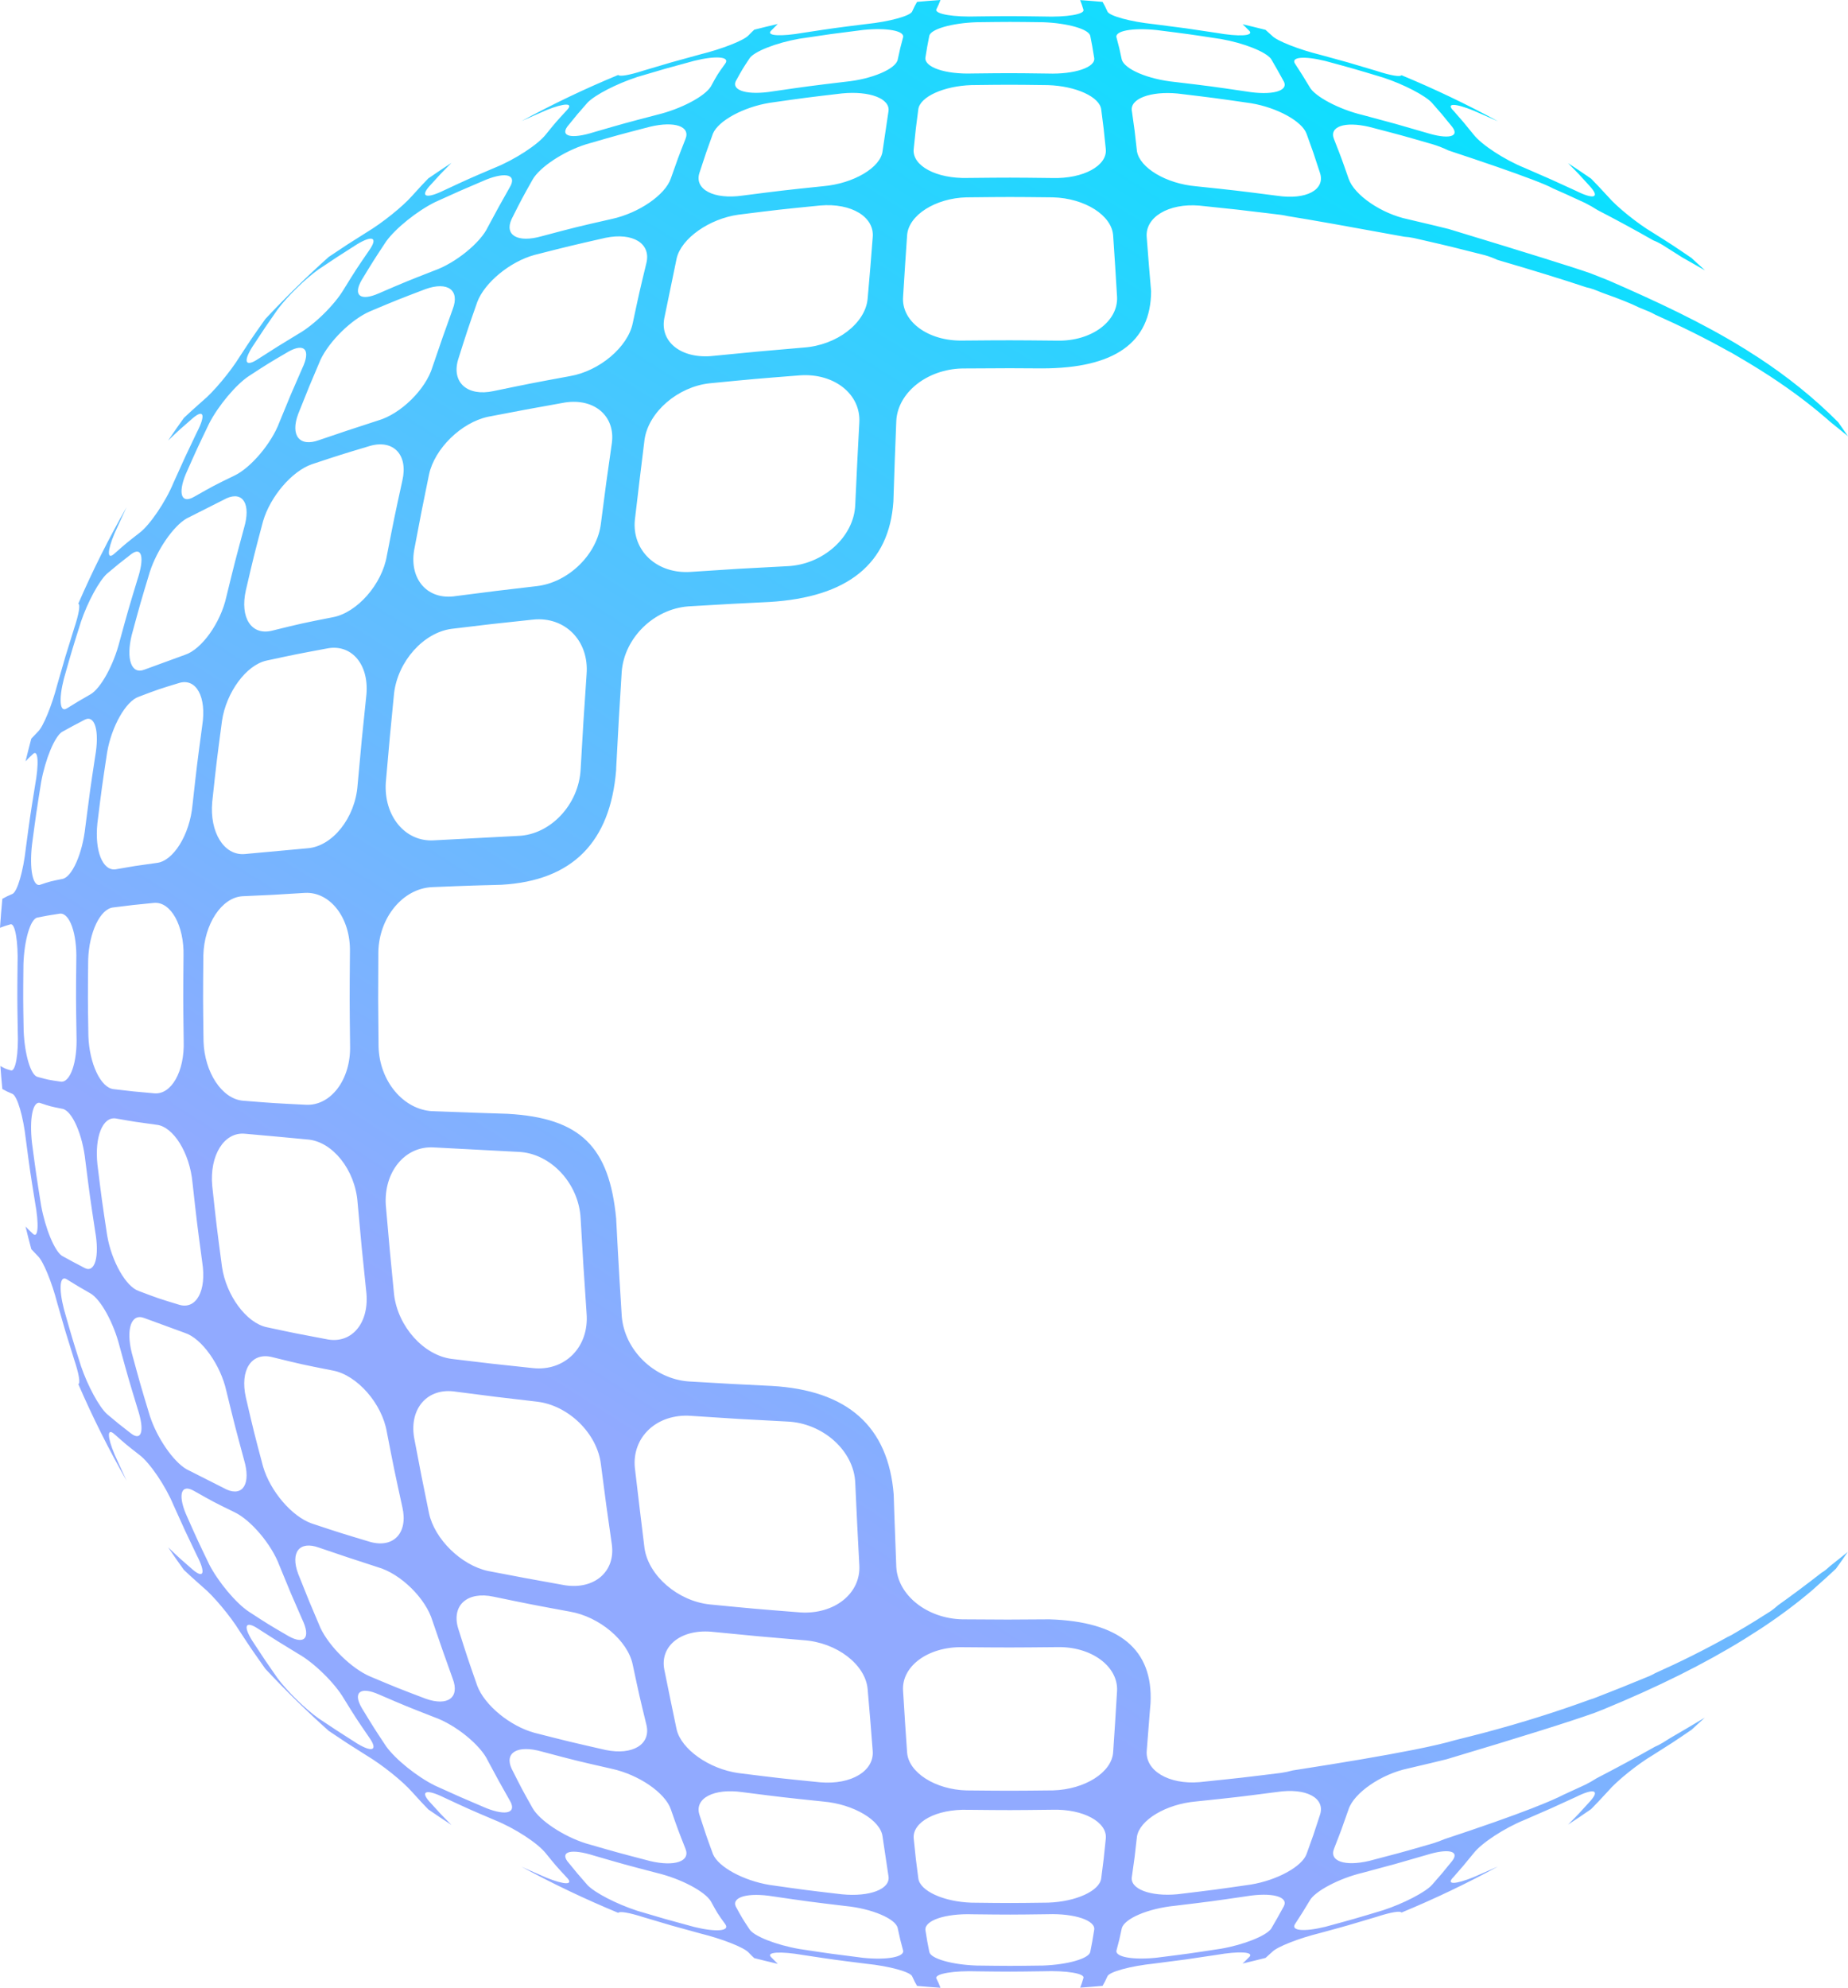 <svg width="53" height="57" viewBox="0 0 53 57" fill="none" xmlns="http://www.w3.org/2000/svg">
<path fill-rule="evenodd" clip-rule="evenodd" d="M22.177 54.381C23.2 54.53 23.2 54.53 24.249 54.656C25.002 54.729 25.698 55.023 25.747 55.294C25.819 55.628 25.819 55.628 25.898 55.923C25.962 56.116 25.438 56.211 24.76 56.142C23.83 56.025 23.83 56.025 22.929 55.889C22.255 55.772 21.616 55.519 21.494 55.321C21.29 55.012 21.29 55.012 21.101 54.669C20.981 54.398 21.45 54.261 22.177 54.381ZM17.036 53.211C17.922 53.468 17.922 53.468 18.837 53.707C19.537 53.875 20.223 54.242 20.39 54.525C20.574 54.863 20.574 54.863 20.8 55.177C20.947 55.38 20.521 55.407 19.909 55.256C19.078 55.031 19.078 55.031 18.278 54.793C17.676 54.596 17.063 54.278 16.85 54.057C16.565 53.732 16.565 53.732 16.271 53.371C16.069 53.089 16.394 53.007 17.036 53.211ZM33.698 54.649C34.72 54.526 34.72 54.526 35.742 54.377C36.47 54.256 36.965 54.385 36.819 54.664C36.631 55.007 36.631 55.007 36.454 55.31C36.305 55.515 35.666 55.768 35.02 55.88C34.091 56.022 34.091 56.022 33.161 56.139C32.483 56.209 31.959 56.115 32.023 55.921C32.102 55.626 32.102 55.626 32.173 55.292C32.249 55.018 32.918 54.727 33.698 54.649ZM27.9 54.893C28.973 54.905 28.973 54.905 30.046 54.891C30.824 54.865 31.437 55.073 31.38 55.346C31.326 55.679 31.326 55.679 31.268 55.973C31.227 56.165 30.616 56.338 29.909 56.363C28.975 56.375 28.975 56.375 28.012 56.363C27.304 56.339 26.693 56.166 26.653 55.974C26.594 55.68 26.594 55.68 26.541 55.347C26.51 55.076 27.095 54.866 27.9 54.893ZM39.082 53.702C40.022 53.451 40.022 53.451 40.908 53.193C41.525 53 41.875 53.069 41.648 53.363C41.355 53.725 41.355 53.725 41.069 54.05C40.883 54.259 40.244 54.589 39.669 54.776C38.842 55.025 38.842 55.025 38.012 55.251C37.399 55.402 37.001 55.367 37.147 55.164C37.346 54.858 37.346 54.858 37.556 54.511C37.697 54.236 38.408 53.861 39.082 53.702ZM10.866 48.589C11.646 48.925 11.646 48.925 12.457 49.242C13.063 49.456 13.783 50.04 13.991 50.488C14.309 51.08 14.309 51.08 14.613 51.617C14.839 51.986 14.523 52.079 13.943 51.848C13.183 51.524 13.183 51.524 12.479 51.205C11.964 50.951 11.347 50.456 11.074 50.077C10.72 49.542 10.72 49.542 10.372 48.971C10.112 48.52 10.342 48.356 10.866 48.589ZM7.412 46.711C7.954 47.059 7.954 47.059 8.55 47.422C9.006 47.678 9.599 48.259 9.861 48.706C10.212 49.273 10.212 49.273 10.589 49.823C10.841 50.182 10.696 50.267 10.249 50C9.662 49.626 9.662 49.626 9.13 49.271C8.752 49 8.237 48.496 7.961 48.125C7.597 47.603 7.597 47.603 7.234 47.048C6.96 46.609 7.046 46.466 7.412 46.711ZM21.293 51.391C22.445 51.538 22.445 51.538 23.612 51.66C24.481 51.736 25.26 52.197 25.312 52.668C25.402 53.264 25.402 53.264 25.482 53.806C25.538 54.171 24.944 54.398 24.147 54.32C23.109 54.199 23.109 54.199 22.07 54.051C21.323 53.928 20.603 53.538 20.448 53.168C20.25 52.626 20.25 52.626 20.058 52.033C19.913 51.565 20.476 51.273 21.293 51.391ZM15.536 50.226C16.538 50.492 16.538 50.492 17.538 50.719C18.323 50.889 19.079 51.412 19.239 51.882C19.445 52.472 19.445 52.472 19.659 53.014C19.807 53.378 19.346 53.531 18.651 53.368C17.716 53.124 17.716 53.124 16.808 52.862C16.168 52.662 15.476 52.206 15.273 51.846C14.967 51.301 14.967 51.301 14.672 50.715C14.464 50.26 14.837 50.028 15.536 50.226ZM34.306 51.657C35.473 51.535 35.473 51.535 36.625 51.386C37.465 51.26 38.005 51.559 37.861 52.029C37.669 52.621 37.669 52.621 37.472 53.164C37.342 53.526 36.623 53.917 35.876 54.04C34.837 54.19 34.837 54.19 33.773 54.318C33.002 54.392 32.382 54.169 32.464 53.801C32.542 53.259 32.542 53.259 32.607 52.666C32.683 52.191 33.437 51.733 34.306 51.657ZM27.758 51.897C28.971 51.909 28.971 51.909 30.184 51.895C31.066 51.87 31.758 52.247 31.714 52.719C31.654 53.315 31.654 53.315 31.583 53.858C31.542 54.223 30.854 54.533 30.059 54.559C28.973 54.573 28.973 54.573 27.861 54.56C27.066 54.534 26.378 54.224 26.337 53.859C26.265 53.316 26.265 53.316 26.205 52.72C26.161 52.248 26.853 51.871 27.758 51.897ZM9.151 44.38C9.959 44.655 9.959 44.655 10.832 44.939C11.488 45.124 12.211 45.833 12.403 46.479C12.697 47.337 12.697 47.337 12.982 48.133C13.195 48.685 12.835 48.935 12.207 48.711C11.392 48.401 11.392 48.401 10.608 48.071C10.081 47.843 9.444 47.219 9.19 46.681C8.87 45.93 8.87 45.93 8.551 45.129C8.322 44.511 8.589 44.174 9.151 44.38ZM5.572 42.757C6.135 43.075 6.135 43.075 6.723 43.362C7.195 43.585 7.791 44.291 8.011 44.886C8.337 45.684 8.337 45.684 8.665 46.431C8.922 46.965 8.737 47.173 8.279 46.919C7.697 46.58 7.697 46.58 7.133 46.213C6.765 45.968 6.259 45.363 5.999 44.858C5.655 44.143 5.655 44.143 5.324 43.396C5.102 42.849 5.196 42.537 5.572 42.757ZM20.469 46.797C21.733 46.922 21.733 46.922 23.041 47.033C24.003 47.097 24.824 47.736 24.884 48.439C24.962 49.347 24.962 49.347 25.028 50.193C25.086 50.778 24.42 51.185 23.522 51.108C22.353 50.991 22.353 50.991 21.173 50.843C20.345 50.727 19.538 50.165 19.405 49.59C19.232 48.761 19.232 48.761 19.051 47.87C18.922 47.182 19.56 46.693 20.469 46.797ZM14.156 45.786C15.229 46.008 15.229 46.008 16.343 46.214C17.191 46.358 18.008 47.049 18.146 47.734C18.334 48.616 18.334 48.616 18.536 49.448C18.682 50.02 18.147 50.341 17.368 50.181C16.329 49.944 16.329 49.944 15.331 49.69C14.632 49.5 13.899 48.901 13.688 48.341C13.406 47.534 13.406 47.534 13.136 46.681C12.949 46.027 13.409 45.625 14.156 45.786ZM27.614 47.234C28.967 47.245 28.967 47.245 30.321 47.232C31.298 47.21 32.069 47.782 32.037 48.484C31.982 49.392 31.982 49.392 31.925 50.242C31.889 50.826 31.109 51.314 30.201 51.34C28.971 51.353 28.971 51.353 27.716 51.341C26.832 51.317 26.051 50.831 26.015 50.246C25.956 49.397 25.956 49.397 25.9 48.489C25.847 47.784 26.617 47.212 27.614 47.234ZM1.923 36.69C2.237 36.884 2.237 36.884 2.592 37.088C2.882 37.251 3.258 37.923 3.431 38.611C3.677 39.51 3.677 39.51 3.942 40.382C4.152 41.013 4.068 41.334 3.768 41.113C3.398 40.826 3.398 40.826 3.066 40.547C2.84 40.339 2.514 39.738 2.322 39.172C2.066 38.36 2.066 38.36 1.834 37.543C1.679 36.941 1.714 36.548 1.923 36.69ZM7.793 38.913C8.65 39.124 8.65 39.124 9.547 39.301C10.242 39.431 10.958 40.248 11.095 41.066C11.309 42.164 11.309 42.164 11.54 43.221C11.708 43.957 11.287 44.398 10.624 44.217C9.757 43.957 9.757 43.957 8.937 43.685C8.367 43.481 7.754 42.764 7.545 42.056C7.284 41.073 7.284 41.073 7.051 40.072C6.875 39.284 7.211 38.775 7.793 38.913ZM4.137 37.795C4.691 38 4.691 38 5.303 38.222C5.782 38.376 6.327 39.138 6.492 39.888C6.738 40.894 6.738 40.894 6.998 41.858C7.203 42.546 6.967 42.916 6.504 42.715C5.893 42.406 5.893 42.406 5.351 42.132C4.969 41.911 4.503 41.233 4.298 40.603C4.028 39.711 4.028 39.711 3.778 38.791C3.61 38.107 3.765 37.652 4.137 37.795ZM19.816 40.6C21.184 40.691 21.184 40.691 22.574 40.763C23.605 40.806 24.493 41.606 24.528 42.52C24.584 43.728 24.584 43.728 24.645 44.884C24.692 45.697 23.925 46.298 22.957 46.237C21.647 46.134 21.647 46.134 20.356 46.008C19.445 45.912 18.6 45.189 18.484 44.394C18.347 43.272 18.347 43.272 18.208 42.094C18.119 41.207 18.841 40.531 19.816 40.6ZM13.078 39.908C14.214 40.056 14.214 40.056 15.398 40.193C16.307 40.298 17.133 41.109 17.235 41.996C17.386 43.166 17.386 43.166 17.547 44.287C17.655 45.067 17.046 45.588 16.201 45.458C15.07 45.255 15.07 45.255 13.993 45.048C13.225 44.881 12.463 44.134 12.304 43.393C12.087 42.332 12.087 42.332 11.875 41.216C11.74 40.383 12.265 39.777 13.078 39.908ZM1.136 31.624C1.443 31.727 1.443 31.727 1.786 31.795C2.064 31.842 2.368 32.525 2.449 33.291C2.58 34.322 2.58 34.322 2.728 35.301C2.86 36.042 2.72 36.505 2.435 36.364C2.083 36.18 2.083 36.18 1.773 36.009C1.563 35.864 1.302 35.236 1.18 34.574C1.039 33.688 1.039 33.688 0.917 32.773C0.84 32.078 0.94 31.59 1.136 31.624ZM7.018 32.51C7.886 32.587 7.886 32.587 8.816 32.675C9.533 32.727 10.189 33.544 10.256 34.489C10.372 35.776 10.372 35.776 10.502 37.02C10.609 37.915 10.105 38.53 9.406 38.41C8.5 38.24 8.5 38.24 7.647 38.058C7.062 37.933 6.487 37.144 6.367 36.33C6.213 35.17 6.213 35.17 6.086 33.999C6.01 33.139 6.42 32.458 7.018 32.51ZM3.317 32.072C3.876 32.17 3.876 32.17 4.487 32.253C4.969 32.3 5.443 33.061 5.521 33.915C5.648 35.062 5.648 35.062 5.8 36.195C5.93 37.02 5.625 37.555 5.147 37.417C4.542 37.233 4.542 37.233 3.979 37.02C3.609 36.895 3.2 36.165 3.074 35.43C2.92 34.409 2.92 34.409 2.794 33.388C2.711 32.605 2.942 32.019 3.317 32.072ZM12.444 32.903C13.624 32.964 13.624 32.964 14.859 33.03C15.791 33.063 16.607 33.936 16.653 34.952C16.732 36.323 16.732 36.323 16.823 37.664C16.9 38.628 16.201 39.324 15.293 39.232C14.101 39.106 14.101 39.106 12.954 38.967C12.147 38.863 11.411 38.037 11.302 37.122C11.179 35.868 11.179 35.868 11.065 34.563C11.002 33.611 11.612 32.851 12.444 32.903ZM1.071 26.311C1.374 26.252 1.374 26.252 1.717 26.199C1.996 26.169 2.212 26.771 2.188 27.535C2.177 28.621 2.177 28.621 2.194 29.702C2.222 30.466 2.01 31.07 1.73 31.015C1.387 30.965 1.387 30.965 1.082 30.882C0.884 30.843 0.705 30.243 0.678 29.547C0.662 28.628 0.662 28.628 0.672 27.648C0.696 26.952 0.873 26.351 1.071 26.311ZM6.953 25.7C7.82 25.662 7.82 25.662 8.75 25.604C9.469 25.57 10.057 26.321 10.036 27.295C10.025 28.66 10.025 28.66 10.04 29.985C10.065 30.961 9.482 31.723 8.763 31.679C7.836 31.633 7.836 31.633 6.965 31.563C6.364 31.511 5.864 30.748 5.837 29.858C5.821 28.65 5.821 28.65 5.832 27.393C5.856 26.503 6.354 25.736 6.953 25.7ZM3.245 26.022C3.804 25.951 3.804 25.951 4.415 25.891C4.899 25.847 5.286 26.548 5.263 27.413C5.252 28.654 5.252 28.654 5.268 29.844C5.298 30.733 4.911 31.392 4.428 31.352C3.817 31.298 3.817 31.298 3.26 31.232C2.886 31.194 2.563 30.494 2.535 29.713C2.518 28.619 2.518 28.619 2.529 27.522C2.553 26.741 2.87 26.064 3.245 26.022ZM1.773 20.991C2.083 20.82 2.083 20.82 2.434 20.636C2.72 20.495 2.86 20.958 2.728 21.699C2.58 22.678 2.58 22.678 2.448 23.709C2.367 24.475 2.064 25.158 1.786 25.205C1.443 25.273 1.443 25.273 1.136 25.376C0.94 25.41 0.84 24.922 0.917 24.227C1.039 23.312 1.039 23.312 1.18 22.427C1.302 21.764 1.562 21.136 1.773 20.991ZM7.647 18.942C8.5 18.759 8.5 18.759 9.406 18.59C10.105 18.47 10.609 19.085 10.502 19.98C10.372 21.224 10.372 21.224 10.256 22.511C10.189 23.455 9.533 24.273 8.816 24.325C7.886 24.412 7.886 24.412 7.018 24.49C6.42 24.541 6.01 23.86 6.086 23.001C6.213 21.829 6.213 21.829 6.367 20.67C6.487 19.856 7.062 19.067 7.647 18.942ZM3.979 19.98C4.542 19.766 4.542 19.766 5.147 19.582C5.625 19.445 5.93 19.98 5.8 20.805C5.648 21.938 5.648 21.938 5.521 23.084C5.442 23.938 4.969 24.699 4.487 24.746C3.876 24.83 3.876 24.83 3.316 24.928C2.942 24.98 2.711 24.395 2.793 23.611C2.919 22.591 2.919 22.591 3.073 21.57C3.2 20.835 3.608 20.105 3.979 19.98ZM12.954 18.032C14.101 17.893 14.101 17.893 15.293 17.767C16.201 17.675 16.9 18.372 16.823 19.336C16.732 20.677 16.732 20.677 16.653 22.048C16.607 23.064 15.791 23.937 14.859 23.97C13.624 24.037 13.624 24.037 12.444 24.097C11.612 24.148 11.002 23.388 11.065 22.437C11.179 21.131 11.179 21.131 11.302 19.878C11.411 18.963 12.147 18.137 12.954 18.032ZM3.066 16.453C3.398 16.174 3.398 16.174 3.768 15.887C4.068 15.666 4.151 15.987 3.942 16.618C3.677 17.49 3.677 17.49 3.431 18.389C3.258 19.077 2.882 19.749 2.592 19.912C2.237 20.116 2.237 20.116 1.923 20.31C1.714 20.452 1.679 20.059 1.834 19.457C2.066 18.64 2.066 18.64 2.322 17.828C2.514 17.262 2.84 16.661 3.066 16.453ZM8.937 13.315C9.757 13.043 9.757 13.043 10.624 12.783C11.287 12.602 11.708 13.043 11.54 13.778C11.309 14.836 11.309 14.836 11.095 15.934C10.958 16.752 10.242 17.57 9.547 17.699C8.65 17.876 8.65 17.876 7.793 18.087C7.211 18.225 6.875 17.716 7.051 16.928C7.284 15.927 7.284 15.927 7.545 14.944C7.754 14.236 8.367 13.518 8.937 13.315ZM5.351 14.868C5.893 14.594 5.893 14.594 6.504 14.286C6.968 14.084 7.203 14.454 6.998 15.143C6.738 16.107 6.738 16.107 6.492 17.112C6.327 17.862 5.782 18.624 5.303 18.778C4.691 19 4.691 19 4.137 19.204C3.765 19.348 3.61 18.892 3.778 18.209C4.028 17.289 4.028 17.289 4.298 16.396C4.504 15.767 4.969 15.089 5.351 14.868ZM20.356 10.991C21.647 10.865 21.647 10.865 22.957 10.762C23.925 10.701 24.691 11.302 24.645 12.115C24.584 13.272 24.584 13.272 24.528 14.479C24.493 15.394 23.605 16.194 22.574 16.236C21.184 16.308 21.184 16.308 19.816 16.399C18.841 16.468 18.119 15.792 18.208 14.905C18.347 13.727 18.347 13.727 18.485 12.606C18.6 11.81 19.445 11.087 20.356 10.991ZM13.993 11.952C15.07 11.745 15.07 11.745 16.202 11.542C17.047 11.412 17.655 11.933 17.547 12.713C17.386 13.835 17.386 13.835 17.235 15.004C17.134 15.89 16.307 16.701 15.399 16.807C14.215 16.945 14.215 16.945 13.079 17.092C12.265 17.223 11.74 16.617 11.876 15.784C12.087 14.668 12.087 14.668 12.304 13.607C12.463 12.866 13.225 12.119 13.993 11.952ZM10.609 8.929C11.393 8.599 11.393 8.599 12.207 8.289C12.836 8.065 13.196 8.315 12.983 8.867C12.697 9.663 12.697 9.663 12.404 10.521C12.211 11.167 11.489 11.876 10.833 12.061C9.96 12.345 9.96 12.345 9.151 12.62C8.589 12.826 8.322 12.489 8.552 11.871C8.871 11.07 8.871 11.07 9.191 10.319C9.445 9.781 10.082 9.157 10.609 8.929ZM7.133 10.787C7.697 10.42 7.697 10.42 8.279 10.08C8.737 9.826 8.922 10.034 8.665 10.569C8.337 11.316 8.337 11.316 8.011 12.114C7.79 12.709 7.194 13.415 6.723 13.638C6.135 13.924 6.135 13.924 5.572 14.243C5.197 14.463 5.102 14.15 5.324 13.604C5.655 12.857 5.655 12.857 5.999 12.142C6.259 11.636 6.765 11.032 7.133 10.787ZM21.173 6.157C22.353 6.009 22.353 6.009 23.522 5.893C24.42 5.815 25.086 6.223 25.029 6.807C24.963 7.654 24.963 7.654 24.884 8.561C24.824 9.265 24.003 9.903 23.042 9.967C21.733 10.079 21.733 10.079 20.469 10.204C19.56 10.307 18.923 9.818 19.051 9.13C19.233 8.239 19.233 8.239 19.406 7.41C19.539 6.835 20.345 6.273 21.173 6.157ZM15.331 7.31C16.329 7.056 16.329 7.056 17.368 6.819C18.147 6.659 18.682 6.98 18.536 7.552C18.335 8.384 18.335 8.384 18.147 9.266C18.008 9.951 17.191 10.642 16.344 10.786C15.229 10.992 15.229 10.992 14.156 11.214C13.409 11.375 12.949 10.973 13.136 10.32C13.406 9.466 13.406 9.466 13.688 8.66C13.9 8.099 14.632 7.5 15.331 7.31ZM27.716 5.659C28.971 5.646 28.971 5.646 30.201 5.659C31.109 5.685 31.889 6.173 31.925 6.758C31.982 7.607 31.982 7.607 32.037 8.516C32.069 9.218 31.298 9.79 30.321 9.768C28.968 9.755 28.968 9.755 27.614 9.766C26.618 9.788 25.847 9.216 25.9 8.511C25.957 7.603 25.957 7.603 26.015 6.753C26.051 6.169 26.832 5.682 27.716 5.659ZM12.479 5.795C13.183 5.475 13.183 5.475 13.943 5.151C14.523 4.921 14.839 5.014 14.613 5.383C14.309 5.92 14.309 5.92 13.991 6.512C13.783 6.96 13.063 7.544 12.457 7.758C11.646 8.075 11.646 8.075 10.866 8.411C10.343 8.644 10.113 8.479 10.373 8.029C10.721 7.458 10.721 7.458 11.075 6.922C11.348 6.544 11.965 6.049 12.479 5.795ZM9.13 7.729C9.662 7.373 9.662 7.373 10.248 7C10.695 6.733 10.841 6.818 10.589 7.177C10.212 7.727 10.212 7.727 9.861 8.294C9.598 8.741 9.006 9.322 8.55 9.578C7.953 9.941 7.953 9.941 7.412 10.288C7.046 10.534 6.96 10.39 7.234 9.951C7.597 9.397 7.597 9.397 7.961 8.875C8.237 8.503 8.751 8 9.13 7.729ZM22.07 2.949C23.109 2.801 23.109 2.801 24.147 2.679C24.944 2.601 25.538 2.829 25.481 3.193C25.402 3.735 25.402 3.735 25.312 4.332C25.26 4.802 24.481 5.264 23.612 5.339C22.445 5.461 22.445 5.461 21.293 5.609C20.476 5.726 19.913 5.435 20.057 4.966C20.25 4.374 20.25 4.374 20.447 3.831C20.602 3.461 21.323 3.071 22.07 2.949ZM16.808 4.138C17.716 3.875 17.716 3.875 18.651 3.632C19.346 3.469 19.807 3.621 19.659 3.986C19.446 4.528 19.446 4.528 19.239 5.118C19.079 5.588 18.323 6.111 17.538 6.281C16.538 6.508 16.538 6.508 15.536 6.774C14.837 6.972 14.464 6.74 14.672 6.284C14.967 5.698 14.967 5.698 15.273 5.153C15.476 4.793 16.168 4.338 16.808 4.138ZM33.773 2.682C34.837 2.81 34.837 2.81 35.876 2.96C36.623 3.083 37.342 3.475 37.472 3.836C37.669 4.379 37.669 4.379 37.861 4.971C38.005 5.44 37.465 5.74 36.625 5.613C35.473 5.465 35.473 5.465 34.306 5.342C33.437 5.267 32.683 4.808 32.607 4.334C32.542 3.741 32.542 3.741 32.464 3.199C32.382 2.831 33.002 2.608 33.773 2.682ZM27.861 2.44C28.973 2.427 28.973 2.427 30.059 2.441C30.854 2.467 31.542 2.777 31.583 3.142C31.654 3.686 31.654 3.686 31.714 4.281C31.757 4.753 31.065 5.13 30.184 5.105C28.971 5.091 28.971 5.091 27.758 5.103C26.852 5.129 26.16 4.752 26.204 4.28C26.264 3.684 26.264 3.684 26.336 3.14C26.378 2.776 27.066 2.466 27.861 2.44ZM22.929 1.11C23.829 0.975 23.829 0.975 24.76 0.858C25.438 0.789 25.961 0.884 25.898 1.077C25.819 1.372 25.819 1.372 25.747 1.706C25.698 1.977 25.001 2.271 24.249 2.344C23.2 2.47 23.2 2.47 22.177 2.618C21.45 2.739 20.981 2.602 21.1 2.331C21.289 1.988 21.289 1.988 21.493 1.678C21.616 1.481 22.255 1.228 22.929 1.11ZM18.278 2.207C19.078 1.969 19.078 1.969 19.909 1.744C20.521 1.593 20.947 1.62 20.8 1.823C20.574 2.137 20.574 2.137 20.39 2.475C20.223 2.758 19.537 3.125 18.837 3.293C17.923 3.532 17.923 3.532 17.036 3.789C16.394 3.993 16.068 3.911 16.271 3.63C16.564 3.268 16.564 3.268 16.85 2.943C17.063 2.722 17.676 2.405 18.278 2.207ZM33.161 0.861C34.091 0.978 34.091 0.978 35.02 1.12C35.666 1.232 36.305 1.485 36.454 1.69C36.63 1.993 36.63 1.993 36.819 2.336C36.965 2.615 36.469 2.744 35.742 2.623C34.72 2.473 34.72 2.473 33.697 2.351C32.918 2.273 32.249 1.982 32.172 1.708C32.101 1.374 32.101 1.374 32.022 1.079C31.959 0.885 32.483 0.791 33.161 0.861ZM28.012 0.637C28.975 0.625 28.975 0.625 29.909 0.637C30.617 0.662 31.227 0.835 31.268 1.027C31.326 1.321 31.326 1.321 31.38 1.654C31.437 1.927 30.824 2.135 30.046 2.109C28.973 2.095 28.973 2.095 27.9 2.107C27.095 2.134 26.51 1.923 26.54 1.653C26.594 1.32 26.594 1.32 26.652 1.026C26.693 0.834 27.304 0.661 28.012 0.637ZM38.011 1.749C38.842 1.975 38.842 1.975 39.668 2.224C40.244 2.411 40.882 2.741 41.069 2.95C41.355 3.275 41.355 3.275 41.648 3.637C41.875 3.931 41.525 4 40.907 3.807C40.022 3.549 40.022 3.549 39.082 3.298C38.408 3.139 37.697 2.763 37.556 2.489C37.346 2.142 37.346 2.142 37.147 1.836C37.001 1.633 37.399 1.598 38.011 1.749ZM30.978 0.003C31.193 0.017 31.407 0.035 31.621 0.054C31.688 0.172 31.69 0.177 31.759 0.326C31.804 0.456 32.418 0.623 33.099 0.694C34.006 0.809 34.006 0.809 34.883 0.942C35.532 1.056 35.952 1.031 35.838 0.893C35.733 0.787 35.694 0.747 35.636 0.695C35.856 0.747 36.077 0.8 36.295 0.856C36.342 0.897 36.39 0.941 36.488 1.031C36.628 1.174 37.245 1.418 37.859 1.57C38.665 1.789 38.665 1.789 39.467 2.03C39.901 2.172 40.166 2.211 40.193 2.156C41.142 2.549 42.066 2.991 42.961 3.478C42.791 3.402 42.619 3.327 42.272 3.176C41.736 2.957 41.451 2.948 41.689 3.179C41.972 3.501 41.972 3.501 42.263 3.86C42.489 4.15 43.148 4.582 43.728 4.816C44.488 5.145 44.488 5.145 45.191 5.469C45.705 5.726 45.887 5.671 45.617 5.363C45.295 5.006 45.282 4.992 44.97 4.678C45.193 4.823 45.414 4.971 45.633 5.123C45.79 5.283 45.86 5.359 46.123 5.643C46.37 5.933 46.972 6.417 47.397 6.668C47.96 7.023 47.962 7.024 48.509 7.396C48.64 7.514 48.77 7.633 48.899 7.753L48.242 7.379C48.108 7.292 47.966 7.203 47.689 7.029C47.581 6.964 47.49 6.919 47.417 6.893C46.899 6.597 46.367 6.308 45.821 6.026C45.699 5.948 45.577 5.878 45.46 5.82C44.98 5.598 44.817 5.523 44.542 5.404C44.437 5.346 44.248 5.265 43.974 5.16L43.974 5.16C43.949 5.15 43.925 5.141 43.901 5.132H43.901L43.894 5.13C43.379 4.934 42.596 4.663 41.546 4.316C41.402 4.248 41.255 4.189 41.11 4.144C40.202 3.881 40.202 3.881 39.267 3.638C38.572 3.474 38.111 3.626 38.259 3.991C38.472 4.533 38.472 4.533 38.678 5.124C38.838 5.593 39.616 6.127 40.378 6.287C40.993 6.432 41.238 6.489 41.548 6.567C43.79 7.248 45.145 7.671 45.615 7.837L45.795 7.908L45.795 7.908C45.92 7.957 46.021 7.997 46.11 8.033L46.112 8.033C47.494 8.635 48.809 9.244 50.034 10.002L50.035 10.002L50.037 10.003C50.146 10.072 50.267 10.15 50.461 10.274C51.256 10.799 52.011 11.396 52.718 12.106C52.813 12.239 52.907 12.374 53 12.509L52.485 12.092L52.479 12.087L52.38 11.999C52.368 11.989 52.357 11.979 52.345 11.97C51.886 11.575 51.374 11.192 50.811 10.821L50.781 10.8L50.686 10.74C50.551 10.652 50.412 10.565 50.271 10.479L50.258 10.471L50.25 10.466L50.244 10.463L50.231 10.455L50.164 10.414L50.162 10.413L50.078 10.363L50.073 10.359L50.063 10.354L50.048 10.345L50.032 10.335L50.016 10.325L49.999 10.316L49.983 10.306L49.982 10.306L49.981 10.305L49.654 10.113C49.628 10.099 49.603 10.085 49.578 10.074C48.93 9.711 48.227 9.361 47.47 9.023C47.415 8.992 47.36 8.964 47.306 8.94L47.009 8.818C46.785 8.706 46.44 8.568 45.973 8.403L45.709 8.299C45.633 8.272 45.562 8.252 45.495 8.239C44.828 8.016 43.978 7.754 42.945 7.452C42.827 7.397 42.706 7.352 42.586 7.318C41.687 7.09 41.597 7.067 40.831 6.891L40.548 6.826C40.453 6.806 40.361 6.794 40.274 6.788C38.682 6.496 37.567 6.298 36.928 6.196C36.867 6.182 36.806 6.171 36.744 6.162L36.541 6.137H36.54H36.539C36.473 6.128 36.419 6.121 36.379 6.117C35.571 6.018 35.446 6.005 34.395 5.896C33.52 5.823 32.831 6.225 32.888 6.81C32.948 7.585 32.953 7.651 33.013 8.352C33.007 9.826 31.963 10.563 29.881 10.564H29.88C29.479 10.561 29.223 10.559 28.966 10.559C28.624 10.559 28.282 10.561 27.597 10.566C26.588 10.588 25.743 11.259 25.705 12.075C25.66 13.213 25.66 13.233 25.622 14.381C25.502 16.167 24.315 17.127 22.064 17.262C21.099 17.308 20.951 17.317 19.745 17.388C18.75 17.462 17.903 18.294 17.83 19.267C17.747 20.616 17.747 20.616 17.673 22.001C17.672 22.027 17.671 22.052 17.671 22.078C17.504 24.157 16.408 25.255 14.386 25.371L14.003 25.382H14.002L13.939 25.384L13.907 25.384L13.638 25.392L13.609 25.393L13.598 25.393C13.29 25.402 12.994 25.415 12.39 25.439C11.556 25.479 10.872 26.307 10.851 27.294C10.843 28.654 10.843 28.654 10.857 30.011C10.882 31 11.567 31.82 12.401 31.864C13.005 31.887 13.3 31.898 13.609 31.908L13.618 31.909L13.647 31.909L13.675 31.91L13.704 31.911L13.733 31.912L14.099 31.924H14.102L14.556 31.939C16.66 32.057 17.475 32.892 17.672 34.948C17.672 34.965 17.673 34.982 17.674 35L17.72 35.864V35.864C17.754 36.481 17.77 36.745 17.831 37.733C17.904 38.707 18.751 39.539 19.746 39.613C20.927 39.683 21.093 39.692 22.005 39.736H22.006L22.056 39.739L22.108 39.741L22.125 39.742C24.308 39.864 25.477 40.903 25.631 42.859L25.648 43.386V43.387C25.664 43.872 25.674 44.117 25.705 44.926C25.743 45.742 26.588 46.413 27.598 46.435C28.881 46.444 28.961 46.445 30.095 46.435C32.106 46.497 33.074 47.299 32.997 48.84L32.974 49.109V49.11C32.947 49.439 32.932 49.628 32.889 50.19C32.832 50.775 33.521 51.177 34.396 51.104C35.588 50.981 35.588 50.981 36.745 50.838C36.856 50.822 36.966 50.798 37.074 50.768C38.535 50.542 39.682 50.347 40.512 50.182L40.538 50.177L40.549 50.175C41.075 50.07 41.472 49.977 41.74 49.897C42.008 49.831 42.274 49.764 42.537 49.695L42.586 49.682L42.608 49.676C43.648 49.399 44.642 49.086 45.592 48.739C45.63 48.728 45.669 48.716 45.709 48.701L46.173 48.519L46.179 48.517L46.204 48.507L46.228 48.497C46.312 48.465 46.395 48.431 46.479 48.398L46.498 48.391C46.712 48.305 46.902 48.227 47.307 48.061C47.36 48.037 47.413 48.01 47.467 47.98C48.191 47.656 48.885 47.31 49.548 46.94C49.582 46.925 49.618 46.908 49.656 46.887C50.035 46.665 50.167 46.588 50.365 46.464L50.367 46.463L50.367 46.463L50.367 46.462C50.472 46.397 50.595 46.319 50.782 46.201C50.851 46.153 50.923 46.094 50.998 46.028C51.394 45.746 51.811 45.435 52.247 45.095C52.284 45.076 52.329 45.045 52.381 45.001L52.48 44.913C52.648 44.78 52.819 44.644 52.993 44.503C52.883 44.664 52.77 44.823 52.656 44.982C52.554 45.079 52.487 45.141 52.387 45.231L52.386 45.232C52.318 45.293 52.234 45.368 52.113 45.476C52.076 45.507 52.037 45.543 51.996 45.582C51.571 45.946 51.098 46.303 50.575 46.652C50.553 46.666 50.529 46.681 50.504 46.699C50.277 46.845 50.145 46.929 50.024 47.005C48.885 47.709 47.541 48.378 45.993 49.014L45.737 49.115C45.031 49.368 43.615 49.812 41.489 50.447C41.205 50.518 40.954 50.577 40.38 50.712C39.618 50.872 38.839 51.406 38.679 51.876C38.473 52.466 38.473 52.466 38.261 53.009C38.112 53.373 38.573 53.526 39.268 53.362C40.072 53.152 40.185 53.123 40.777 52.952H40.777L41.111 52.855C41.214 52.823 41.318 52.784 41.422 52.74C42.486 52.387 43.323 52.093 43.933 51.856L43.975 51.84L43.975 51.839C44.363 51.688 44.657 51.561 44.855 51.458L44.946 51.417L44.947 51.416C45.078 51.357 45.234 51.285 45.462 51.179C45.57 51.126 45.683 51.061 45.797 50.989C46.341 50.708 46.895 50.409 47.459 50.091C47.525 50.064 47.602 50.024 47.691 49.971L47.895 49.843C48.224 49.653 48.556 49.457 48.892 49.255C48.766 49.372 48.639 49.489 48.51 49.604C47.963 49.976 47.961 49.977 47.398 50.332C46.973 50.583 46.371 51.067 46.124 51.357C45.861 51.641 45.791 51.717 45.633 51.877C45.415 52.029 45.194 52.177 44.971 52.322C45.283 52.008 45.295 51.994 45.618 51.637C45.888 51.329 45.706 51.274 45.192 51.531C44.489 51.855 44.489 51.855 43.729 52.184C43.148 52.418 42.49 52.85 42.264 53.141C41.973 53.498 41.973 53.498 41.69 53.821C41.452 54.053 41.736 54.043 42.273 53.824C42.62 53.673 42.793 53.598 42.962 53.522C42.067 54.009 41.144 54.451 40.194 54.844C40.167 54.789 39.902 54.828 39.468 54.97C38.666 55.211 38.666 55.211 37.86 55.43C37.245 55.582 36.628 55.826 36.489 55.969C36.39 56.059 36.342 56.103 36.296 56.144C36.077 56.2 35.857 56.253 35.636 56.305C35.694 56.253 35.733 56.214 35.839 56.107C35.953 55.97 35.533 55.945 34.884 56.058C34.007 56.191 34.007 56.191 33.1 56.306C32.418 56.377 31.805 56.544 31.76 56.674C31.691 56.823 31.688 56.828 31.621 56.946C31.408 56.965 31.194 56.983 30.979 56.997C31.026 56.874 31.026 56.872 31.072 56.721C31.12 56.592 30.599 56.503 29.915 56.527C28.975 56.54 28.975 56.54 28.035 56.529C27.352 56.506 26.831 56.595 26.85 56.723C26.924 56.875 26.926 56.877 26.972 57C26.748 56.985 26.524 56.968 26.301 56.948C26.234 56.83 26.231 56.824 26.162 56.675C26.117 56.546 25.503 56.379 24.85 56.312C23.943 56.199 23.943 56.199 23.038 56.062C22.389 55.949 21.969 55.974 22.111 56.118C22.217 56.224 22.256 56.264 22.307 56.314C22.081 56.262 21.856 56.207 21.633 56.15C21.586 56.109 21.545 56.067 21.461 55.981C21.321 55.838 20.703 55.595 20.089 55.444C19.255 55.217 19.255 55.217 18.453 54.976C18.04 54.843 17.765 54.799 17.731 54.852C16.781 54.459 15.857 54.018 14.96 53.532C15.134 53.609 15.313 53.688 15.674 53.845C16.184 54.051 16.468 54.06 16.257 53.841C15.947 53.506 15.947 53.506 15.656 53.148C15.43 52.858 14.771 52.427 14.191 52.193C13.454 51.88 13.454 51.88 12.727 51.541C12.236 51.301 12.054 51.356 12.302 51.647C12.623 52.003 12.637 52.018 12.948 52.331C12.725 52.186 12.504 52.038 12.285 51.887C12.13 51.728 12.064 51.656 11.818 51.385C11.548 51.077 10.967 50.612 10.521 50.344C9.956 49.989 9.956 49.988 9.427 49.633C8.794 49.067 8.188 48.472 7.609 47.853C7.23 47.317 7.228 47.315 6.866 46.763C6.61 46.346 6.116 45.755 5.82 45.513C5.521 45.248 5.449 45.183 5.274 45.018C5.12 44.804 4.969 44.588 4.821 44.369C5.155 44.687 5.165 44.696 5.534 45.016C5.849 45.28 5.904 45.1 5.642 44.595C5.31 43.903 5.31 43.903 4.974 43.156C4.749 42.61 4.294 41.94 3.997 41.719C3.631 41.434 3.631 41.434 3.289 41.132C3.064 40.925 3.075 41.206 3.286 41.707C3.463 42.098 3.542 42.272 3.631 42.46C3.121 41.565 2.657 40.641 2.246 39.69C2.309 39.673 2.266 39.397 2.124 38.977C1.877 38.189 1.877 38.189 1.643 37.369C1.487 36.764 1.237 36.158 1.089 36.022C0.988 35.916 0.944 35.87 0.898 35.82C0.84 35.605 0.785 35.388 0.732 35.171C0.792 35.236 0.83 35.271 0.948 35.382C1.097 35.521 1.121 35.107 1.004 34.469C0.861 33.579 0.861 33.579 0.743 32.687C0.669 32.017 0.498 31.442 0.362 31.37C0.203 31.301 0.202 31.3 0.067 31.228C0.046 31.009 0.027 30.79 0.011 30.569C0.014 30.571 0.016 30.572 0.018 30.572C0.154 30.648 0.154 30.648 0.311 30.693C0.445 30.739 0.536 30.226 0.509 29.554C0.494 28.63 0.494 28.63 0.503 27.672C0.525 27 0.433 26.459 0.299 26.506C0.141 26.552 0.141 26.552 0.008 26.601C0.005 26.601 0.002 26.602 0 26.604C0.019 26.326 0.041 26.049 0.067 25.774C0.202 25.701 0.202 25.701 0.362 25.631C0.498 25.56 0.668 24.985 0.742 24.315C0.861 23.423 0.861 23.423 1.004 22.533C1.121 21.895 1.096 21.481 0.948 21.62C0.83 21.73 0.792 21.766 0.732 21.831C0.785 21.614 0.84 21.397 0.897 21.182C0.944 21.132 0.988 21.086 1.089 20.98C1.237 20.844 1.486 20.238 1.643 19.633C1.877 18.814 1.877 18.814 2.124 18.026C2.265 17.605 2.309 17.329 2.245 17.312C2.657 16.361 3.121 15.437 3.631 14.543C3.542 14.73 3.463 14.905 3.285 15.295C3.074 15.797 3.064 16.077 3.288 15.87C3.631 15.568 3.631 15.568 3.997 15.283C4.293 15.063 4.749 14.393 4.974 13.846C5.31 13.099 5.31 13.099 5.641 12.407C5.904 11.902 5.848 11.722 5.534 11.987C5.165 12.306 5.155 12.315 4.821 12.633C4.969 12.415 5.12 12.198 5.274 11.984C5.448 11.819 5.521 11.755 5.82 11.489C6.116 11.247 6.61 10.656 6.866 10.24C7.228 9.687 7.23 9.685 7.609 9.149C8.188 8.53 8.794 7.935 9.426 7.369C9.955 7.014 9.956 7.014 10.52 6.659C10.967 6.39 11.547 5.925 11.818 5.617C12.064 5.346 12.129 5.274 12.285 5.115C12.504 4.964 12.725 4.816 12.947 4.671C12.636 4.984 12.623 4.999 12.301 5.355C12.053 5.646 12.235 5.701 12.727 5.462C13.454 5.123 13.454 5.123 14.191 4.809C14.771 4.575 15.43 4.144 15.656 3.854C15.947 3.496 15.947 3.496 16.256 3.161C16.468 2.942 16.184 2.951 15.673 3.157C15.313 3.314 15.133 3.393 14.96 3.47C15.856 2.984 16.78 2.542 17.731 2.149C17.764 2.202 18.04 2.159 18.453 2.025C19.255 1.785 19.255 1.785 20.089 1.558C20.703 1.406 21.321 1.164 21.46 1.021C21.545 0.935 21.586 0.893 21.633 0.851C21.856 0.794 22.081 0.74 22.306 0.688C22.255 0.738 22.216 0.777 22.111 0.884C21.969 1.028 22.388 1.053 23.038 0.94C23.943 0.802 23.943 0.802 24.85 0.689C25.503 0.622 26.117 0.455 26.162 0.326C26.231 0.177 26.233 0.172 26.301 0.054C26.523 0.033 26.747 0.015 26.972 0C26.925 0.123 26.924 0.125 26.85 0.278C26.83 0.405 27.351 0.494 28.035 0.471C28.975 0.46 28.975 0.46 29.915 0.473C30.598 0.497 31.119 0.408 31.072 0.278C31.026 0.128 31.025 0.126 30.978 0.003Z" fill="url(#paint0_linear)"/>
<defs>
<linearGradient id="paint0_linear" x1="25.078" y1="45.888" x2="51.229" y2="4.633" gradientUnits="userSpaceOnUse">
<stop stop-color="#91AAFF"/>
<stop offset="1" stop-color="#00E4FF"/>
</linearGradient>
</defs>
</svg>
